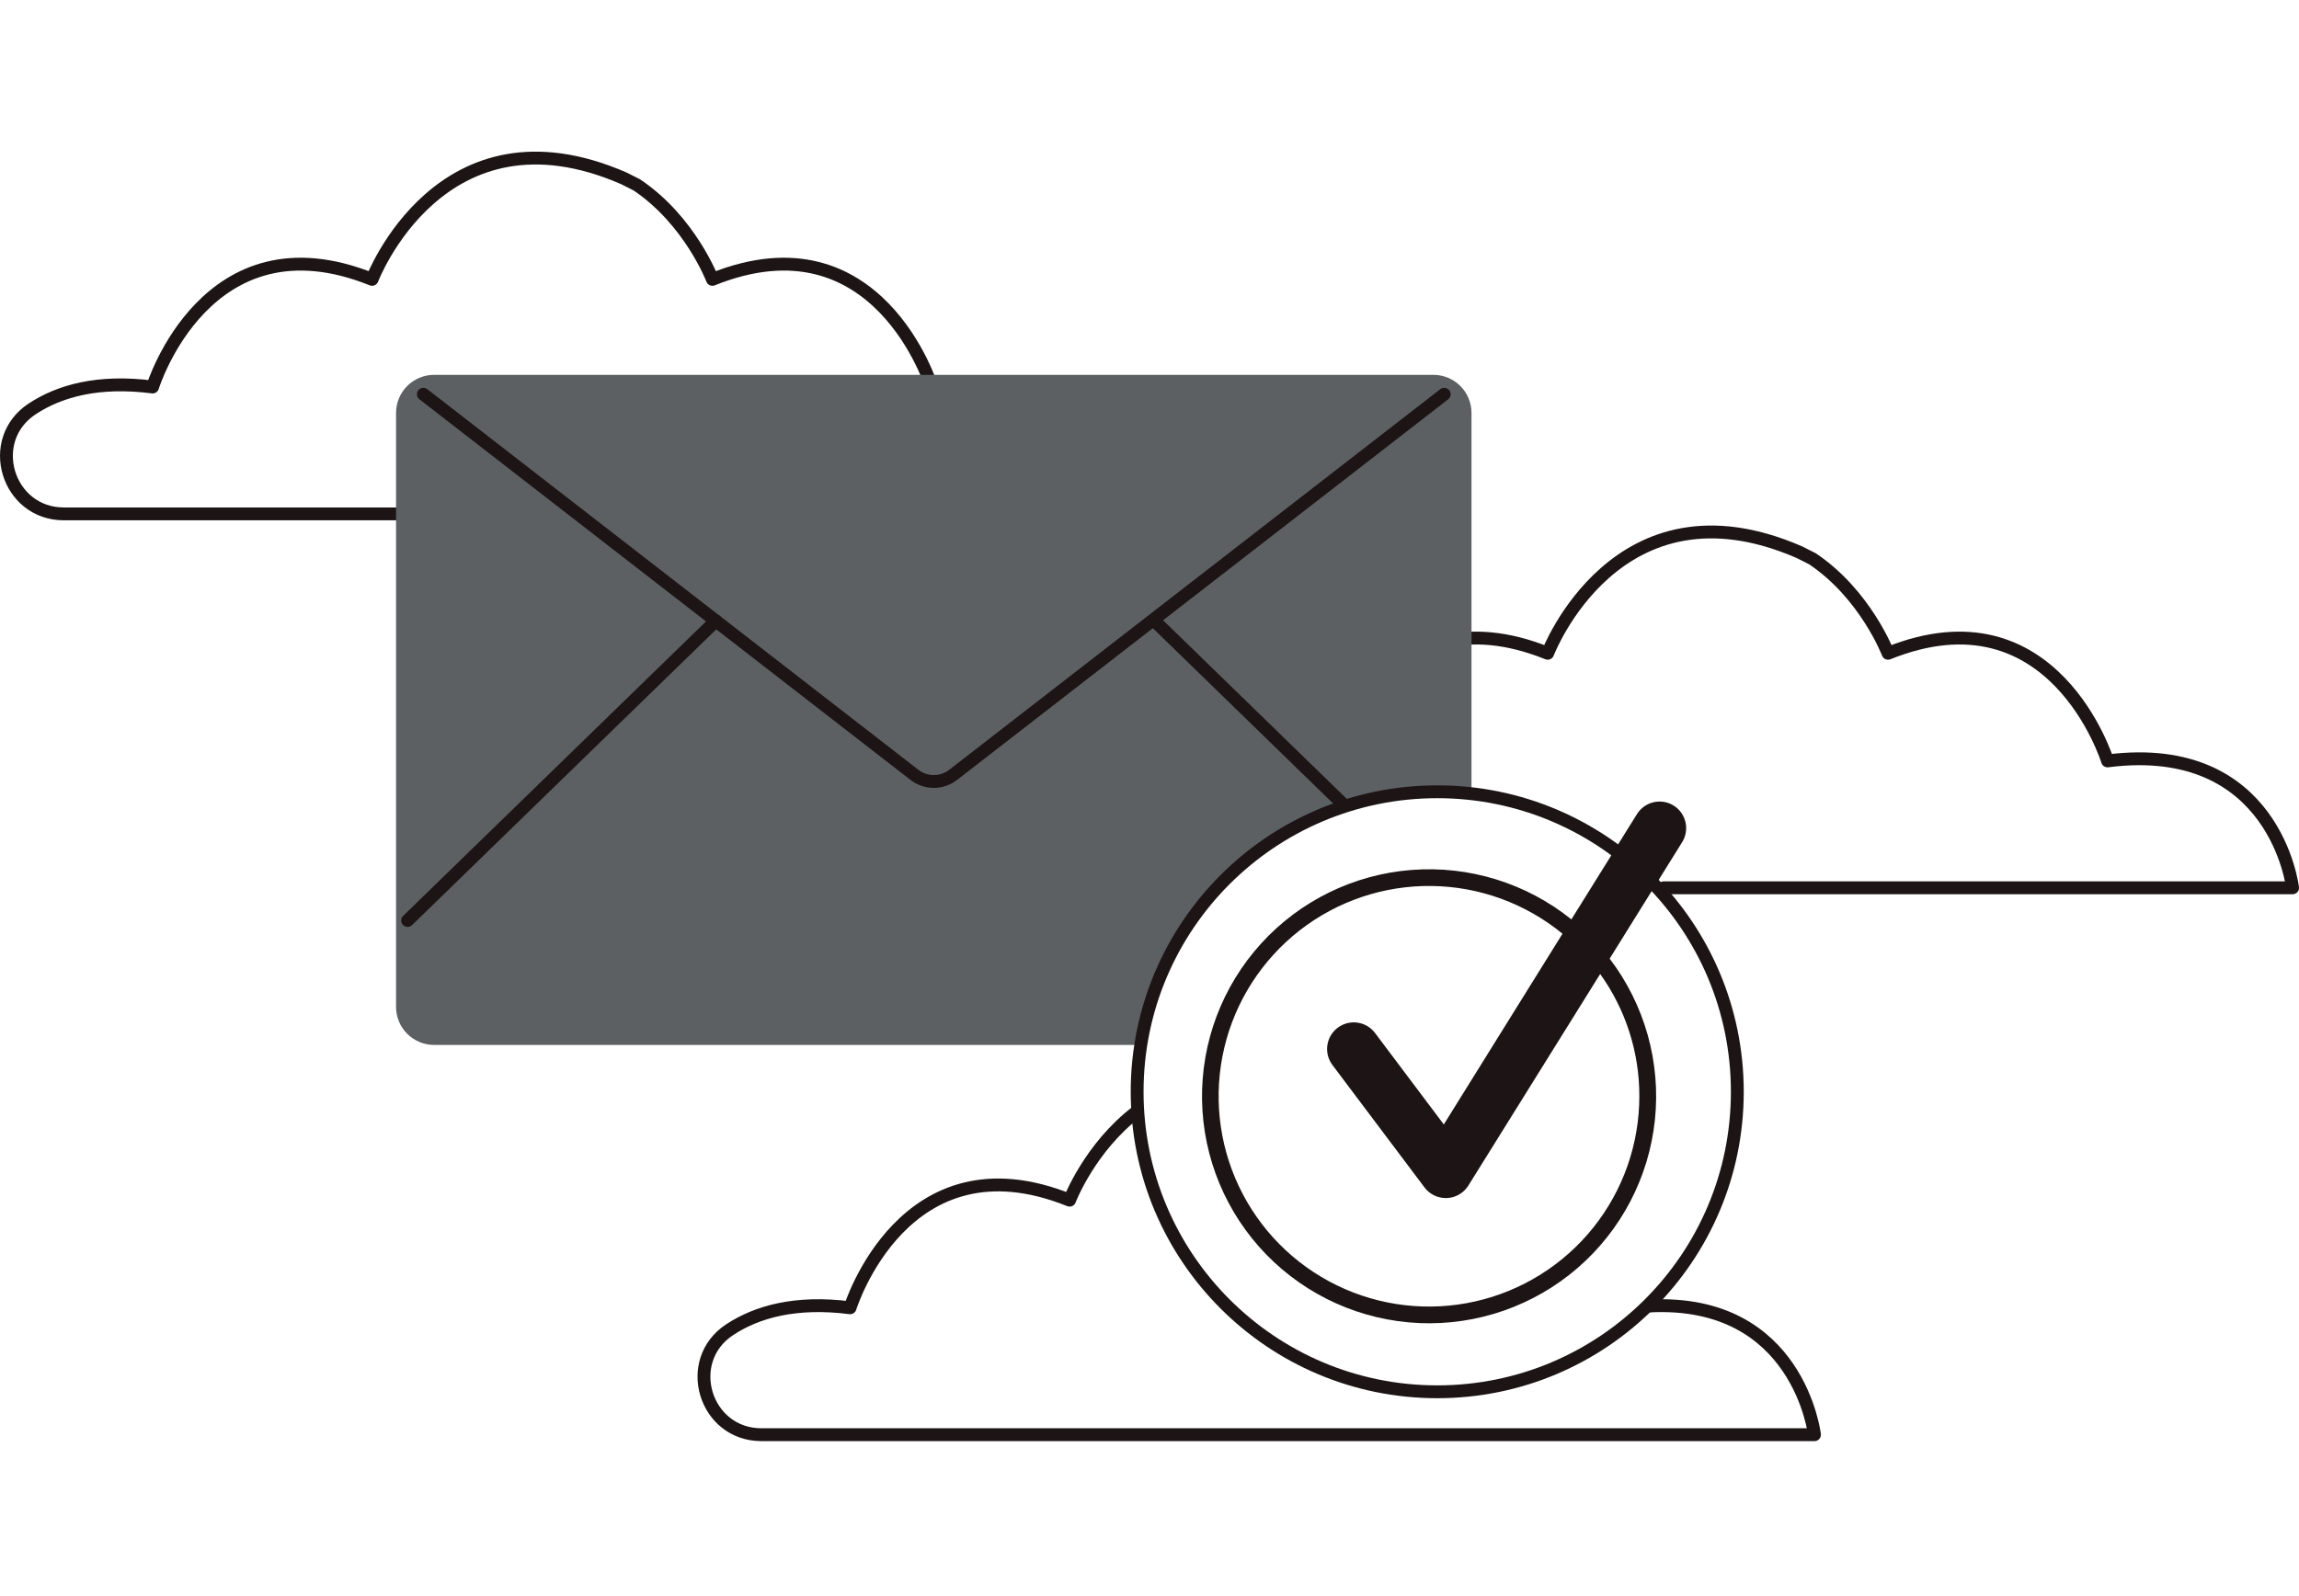 <svg width="288" height="200" viewBox="0 0 288 200" fill="none" xmlns="http://www.w3.org/2000/svg">
<g clip-path="url(#clip0_2194_91783)">
<path d="M4.04 51.23C7.459 48.984 12.294 47.618 19.116 48.493C19.116 48.493 25.854 26.644 46.611 35.006C46.611 35.006 55.236 12.371 78.15 22.345L79.776 23.167C86.439 27.643 89.246 35.006 89.246 35.006C110.003 26.644 116.733 48.493 116.733 48.493C137.758 45.796 139.916 64.393 139.916 64.393H8.009C0.895 64.393 -1.907 55.132 4.04 51.23Z" stroke="#1D1515" stroke-width="1.61" stroke-linecap="round" stroke-linejoin="round"/>
<path d="M206.7 163.642C225.326 162.727 227.303 179.775 227.303 179.775H95.386C88.275 179.775 85.473 170.514 91.417 166.61C94.838 164.366 99.674 163 106.493 163.872C106.493 163.872 113.234 142.024 133.99 150.388C133.99 150.388 136.513 143.77 142.451 139.268" stroke="#1D1515" stroke-width="1.61" stroke-linecap="round" stroke-linejoin="round"/>
<path d="M151.312 98.082C154.731 95.836 159.567 94.47 166.388 95.345C166.388 95.345 173.127 73.496 193.883 81.86C193.883 81.86 202.511 59.222 225.422 69.197L227.049 70.018C233.712 74.494 236.519 81.86 236.519 81.86C257.275 73.496 264.014 95.345 264.014 95.345C285.041 92.661 287.196 111.247 287.196 111.247H208.409" stroke="#1D1515" stroke-width="1.61" stroke-linecap="round" stroke-linejoin="round"/>
<path d="M180.044 99.214C181.479 99.215 182.912 99.297 184.338 99.46V51.74C184.338 51.113 184.214 50.492 183.974 49.913C183.734 49.334 183.383 48.808 182.939 48.365C182.496 47.922 181.97 47.571 181.391 47.331C180.811 47.092 180.191 46.968 179.564 46.969H54.387C53.121 46.969 51.908 47.471 51.013 48.366C50.117 49.261 49.614 50.474 49.613 51.74V126.167C49.614 127.432 50.117 128.646 51.013 129.54C51.908 130.435 53.121 130.938 54.387 130.938H142.907C144.307 122.095 148.817 114.041 155.624 108.226C162.432 102.41 171.091 99.215 180.044 99.214Z" fill="#5D6063"/>
<path d="M53.037 49.4L114.516 97.064C115.216 97.62 116.084 97.922 116.978 97.922C117.872 97.922 118.739 97.62 119.44 97.064L180.921 49.4" stroke="#1D1515" stroke-width="1.61" stroke-linecap="round" stroke-linejoin="round"/>
<path d="M51.059 115.346L89.666 77.799" stroke="#1D1515" stroke-width="1.61" stroke-linecap="round" stroke-linejoin="round"/>
<path d="M144.629 77.799L168.308 100.829" stroke="#1D1515" stroke-width="1.61" stroke-linecap="round" stroke-linejoin="round"/>
<path d="M180.044 174.399C200.806 174.399 217.637 157.568 217.637 136.806C217.637 116.044 200.806 99.213 180.044 99.213C159.282 99.213 142.451 116.044 142.451 136.806C142.451 157.568 159.282 174.399 180.044 174.399Z" stroke="#1D1515" stroke-width="1.61" stroke-linecap="round" stroke-linejoin="round"/>
<path d="M209.657 100.939C208.905 100.473 208 100.324 207.139 100.525C206.278 100.726 205.532 101.261 205.065 102.012L196.851 115.204C191.204 110.663 184.037 108.447 176.813 109.01C169.589 109.573 162.851 112.872 157.977 118.234C153.102 123.595 150.457 130.615 150.582 137.86C150.707 145.106 153.593 152.03 158.65 157.22C163.707 162.41 170.554 165.474 177.794 165.788C185.033 166.101 192.119 163.639 197.606 158.905C203.092 154.172 206.565 147.522 207.315 140.315C208.066 133.108 206.037 125.886 201.644 120.123L210.725 105.53C210.956 105.159 211.112 104.745 211.183 104.313C211.255 103.881 211.241 103.44 211.142 103.013C211.042 102.587 210.86 102.184 210.605 101.828C210.351 101.472 210.028 101.17 209.657 100.939ZM205.363 137.343C205.368 143.33 203.335 149.14 199.598 153.818C195.86 158.495 190.642 161.76 184.801 163.075C178.96 164.391 172.845 163.678 167.464 161.055C162.082 158.431 157.754 154.053 155.193 148.642C152.631 143.23 151.989 137.108 153.371 131.283C154.754 125.458 158.079 120.277 162.798 116.593C167.518 112.91 173.352 110.943 179.338 111.018C185.325 111.092 191.108 113.203 195.735 117.002L180.868 140.899L172.259 129.445C171.728 128.737 170.938 128.268 170.061 128.142C169.184 128.016 168.294 128.244 167.585 128.775C166.876 129.306 166.407 130.096 166.281 130.973C166.155 131.85 166.383 132.74 166.914 133.449L178.453 148.793C178.763 149.207 179.166 149.542 179.628 149.772C180.091 150.003 180.601 150.122 181.118 150.122H181.262C181.804 150.099 182.331 149.944 182.798 149.671C183.266 149.398 183.66 149.014 183.946 148.555L200.457 122.047C203.656 126.505 205.372 131.856 205.363 137.343Z" fill="#1D1515"/>
</g>
<defs>
<clipPath id="clip0_2194_91783">
<rect width="288" height="200" fill="white"/>
</clipPath>
</defs>
</svg>
